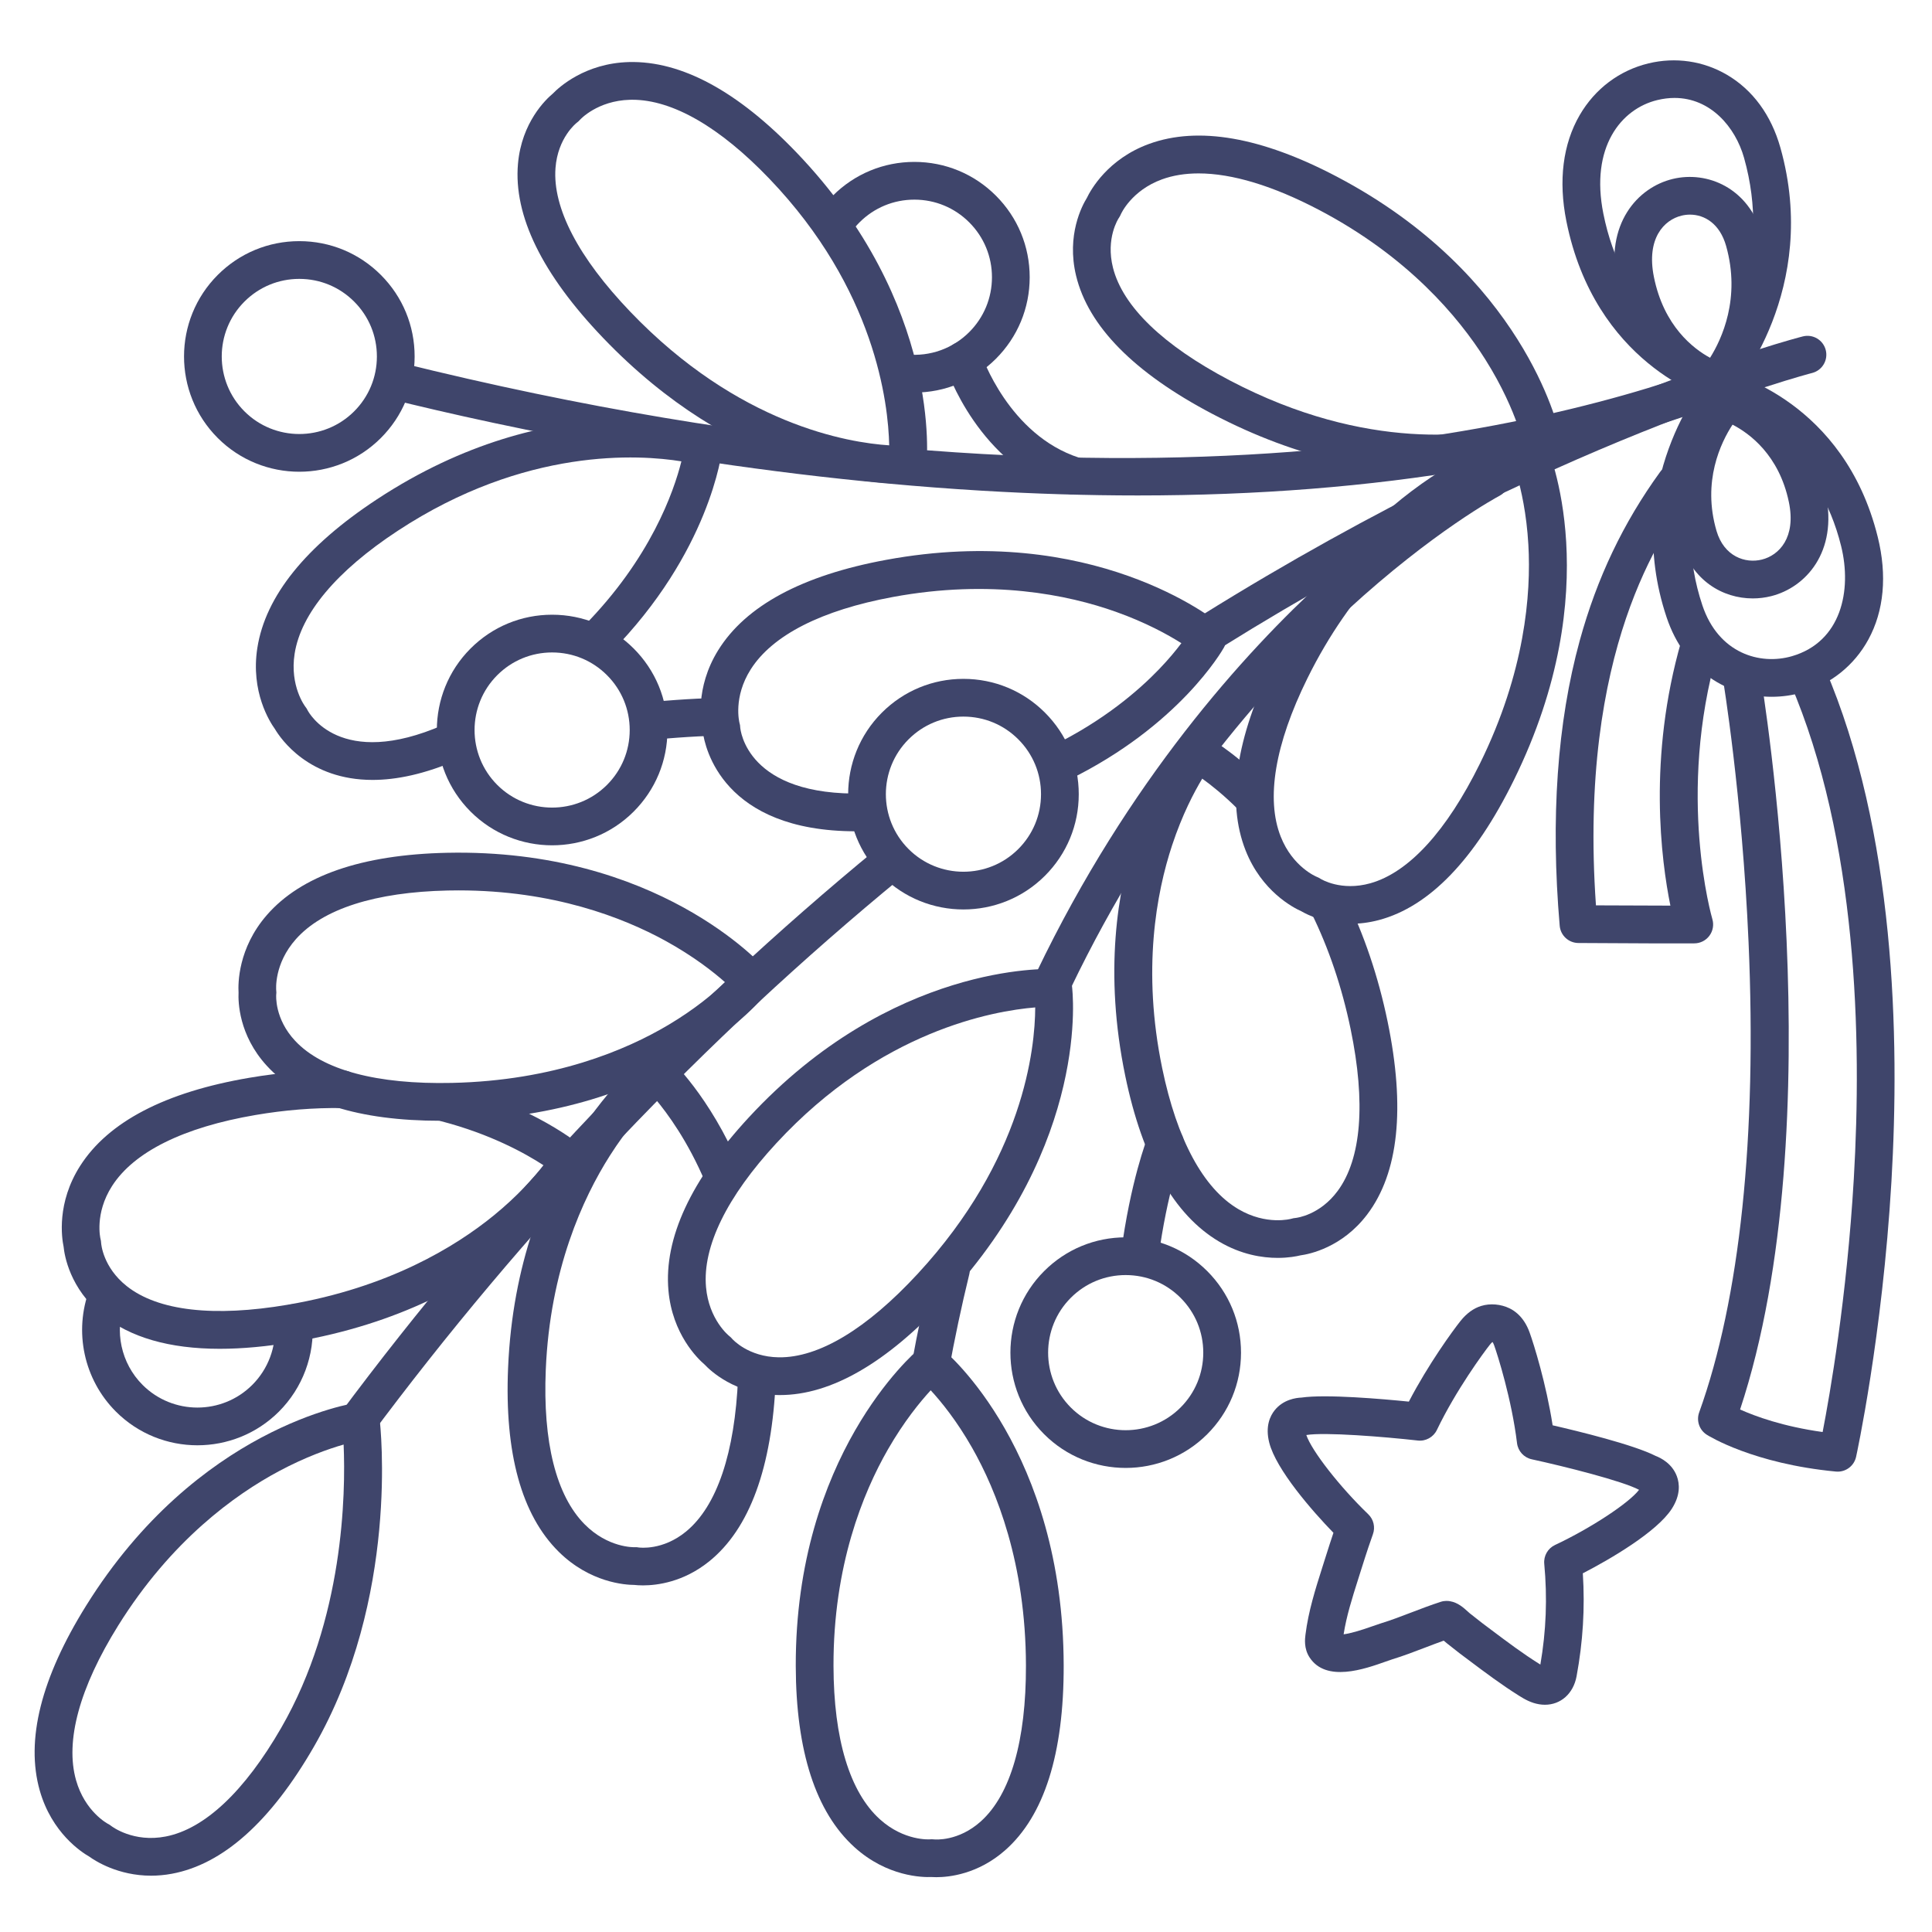 <?xml version="1.0" ?><svg enable-background="new 0 0 512 512" version="1.1" viewBox="0 0 512 512" xml:space="preserve" xmlns="http://www.w3.org/2000/svg" xmlns:xlink="http://www.w3.org/1999/xlink"><g id="Colors"/><g id="Lines"><g><g><path d="M170.402,420.143c-1.017,0-1.805-0.063-2.3-0.12c-2.387-0.008-11.736-0.596-20.018-8.775     c-9.87-9.748-14.391-26.132-13.439-48.697c2.347-55.638,34.834-81.308,36.216-82.374c1.917-1.477,4.616-1.369,6.409,0.253     c0.436,0.395,10.756,9.874,18.851,28.982c1.077,2.543-0.111,5.478-2.654,6.555c-2.545,1.078-5.477-0.112-6.554-2.654     c-4.6-10.86-9.996-18.237-13.297-22.154c-2.945,2.926-7.461,7.961-12.03,15.157c-7.114,11.207-15.83,30.134-16.949,56.657     c-0.81,19.189,2.749,33.359,10.291,40.977c6.168,6.231,12.966,6.087,13.248,6.076c0.421-0.023,0.671-0.013,1.086,0.071     c0.198,0.024,6.354,0.885,12.576-4.245c8.158-6.729,12.914-20.812,13.754-40.729c0.116-2.759,2.441-4.928,5.207-4.784     c2.759,0.116,4.901,2.447,4.785,5.206c-0.986,23.388-6.937,39.628-17.686,48.27C181.118,419.261,174.18,420.143,170.402,420.143z     " fill="#3F456B"/></g><g><path d="M52.318,383.017c-7.834,0-15.667-2.984-21.626-8.952c-8.465-8.478-11.199-21.198-6.966-32.409     c0.975-2.583,3.861-3.888,6.444-2.911c2.583,0.976,3.887,3.86,2.912,6.444c-2.849,7.544-1.009,16.105,4.687,21.81     c8.012,8.023,21.057,8.03,29.079,0.021c4.226-4.219,6.405-10.059,5.981-16.022c-0.196-2.754,1.878-5.146,4.632-5.342     c2.745-0.214,5.146,1.879,5.342,4.633c0.63,8.859-2.609,17.537-8.889,23.808C67.957,380.043,60.136,383.017,52.318,383.017z" fill="#3F456B"/></g><g><path d="M242.338,104.032c-0.986,0-1.976-0.048-2.969-0.144c-2.749-0.265-4.762-2.708-4.497-5.456     c0.266-2.749,2.71-4.768,5.457-4.497c6.143,0.593,12.16-1.564,16.518-5.917c3.887-3.881,6.029-9.043,6.033-14.535     c0.004-5.493-2.131-10.658-6.012-14.544c-3.881-3.887-9.043-6.029-14.535-6.033c-0.005,0-0.01,0-0.015,0     c-5.487,0-10.646,2.135-14.529,6.013c-0.782,0.78-1.504,1.625-2.146,2.512c-1.619,2.237-4.746,2.736-6.982,1.117     c-2.237-1.619-2.737-4.745-1.118-6.982c0.953-1.316,2.023-2.569,3.18-3.724c5.771-5.762,13.439-8.936,21.594-8.936     c0.008,0,0.015,0,0.022,0c8.164,0.006,15.836,3.19,21.604,8.967s8.942,13.453,8.936,21.617     c-0.005,8.163-3.19,15.836-8.966,21.604C258.141,100.858,250.407,104.032,242.338,104.032z" fill="#3F456B"/></g><g><path d="M409.42,451.778c-0.497,0-1.005-0.041-1.523-0.126c-2.148-0.351-3.843-1.329-5.262-2.218     c-4.766-2.984-9.187-6.307-13.461-9.521l-2.39-1.793c-0.584-0.437-1.194-0.927-1.804-1.417c-0.512-0.412-1.022-0.825-1.513-1.191     c-0.301-0.226-0.582-0.468-0.867-0.724c-1.641,0.581-3.271,1.206-4.965,1.855c-2.796,1.071-5.687,2.18-8.734,3.115     c-0.427,0.132-0.997,0.336-1.666,0.574c-5.537,1.967-15.845,5.626-20.206-1.131c-1.521-2.356-1.204-4.899-1.068-5.985     c0.777-6.224,2.629-12.059,4.42-17.702l0.684-2.163c0.965-3.079,1.726-5.405,2.312-7.142     c-5.591-5.751-15.217-16.764-17.02-23.917c-1.075-4.262,0.204-7.021,1.466-8.587c2.271-2.817,5.617-3.274,7.083-3.332     c6.506-0.941,21.476,0.367,28.455,1.07c5.169-9.916,11.651-18.829,13.706-21.393c1.607-2.004,3.438-3.335,5.442-3.956     c2.397-0.745,5.228-0.504,7.569,0.642c0.73,0.358,1.422,0.825,2.059,1.391c1.381,1.227,2.458,2.886,3.204,4.933     c1.124,3.088,4.406,13.607,6.122,24.659c6.836,1.571,21.435,5.129,27.295,8.111c1.372,0.525,4.393,2.03,5.641,5.426     c0.694,1.888,1.02,4.912-1.365,8.604c-3.961,6.135-16.391,13.391-23.568,17.082c0.584,9.173,0.04,18.129-1.652,27.271     C416.961,448.843,413.609,451.778,409.42,451.778z M407.927,442.611L407.927,442.611L407.927,442.611z M383.351,424.256     c0.402,0,0.686,0.046,0.914,0.083c2.074,0.341,3.569,1.697,4.77,2.786c0.17,0.154,0.325,0.3,0.454,0.404     c0.548,0.409,1.156,0.896,1.763,1.386c0.513,0.413,1.026,0.827,1.518,1.195l2.413,1.811c4.296,3.229,8.354,6.28,12.761,9.038     c0.069,0.044,0.161,0.102,0.268,0.167c1.541-8.923,1.877-17.669,1.03-26.696c-0.197-2.099,0.944-4.097,2.853-4.993     c9.474-4.448,19.602-11.119,22.273-14.618c-4.322-2.328-19.734-6.198-28.44-8.092c-2.08-0.452-3.645-2.172-3.901-4.284     c-1.396-11.524-5.149-23.407-6.078-25.959c-0.164-0.449-0.307-0.688-0.386-0.799c-0.026-0.005-0.054-0.01-0.08-0.013     c-0.11,0.086-0.319,0.272-0.61,0.636c-1.697,2.118-9.063,12.17-14.081,22.637c-0.921,1.919-2.955,3.051-5.069,2.808     c-8.856-0.997-24.696-2.273-29.534-1.456c1.408,4.169,8.862,13.737,16.41,20.99c1.426,1.371,1.91,3.454,1.234,5.313     c-0.56,1.539-1.573,4.479-3.225,9.745l-0.694,2.196c-1.584,4.99-3.087,9.728-3.839,14.566c1.621-0.192,4.237-0.927,7.817-2.198     c0.833-0.295,1.544-0.545,2.076-0.708c2.722-0.836,5.33-1.836,8.091-2.895c2.492-0.954,5.068-1.941,7.761-2.81     C382.313,424.337,382.831,424.256,383.351,424.256z M355.84,434.925L355.84,434.925L355.84,434.925z M435.31,395.212     L435.31,395.212C435.31,395.212,435.31,395.212,435.31,395.212z M345.169,380.366L345.169,380.366L345.169,380.366z      M395.571,355.609L395.571,355.609L395.571,355.609z" fill="#3F456B"/></g><g><path d="M238.707,128.134c-9.051,0-44.296-2.486-78.85-38.555c-16.194-16.904-23.793-32.441-22.587-46.181     c0.966-10.996,7.418-17.083,9.222-18.582c1.66-1.718,8.557-8.057,20.191-8.37c13.872-0.348,28.819,7.707,44.443,24.016     c38.524,40.214,34.556,81.429,34.368,83.163c-0.261,2.405-2.206,4.279-4.62,4.449     C240.674,128.089,239.929,128.134,238.707,128.134z M240.523,123.087h0.01H240.523z M240.523,123.087h0.01H240.523z      M167.578,26.435c-0.209,0-0.417,0.003-0.625,0.008c-8.661,0.233-13.217,5.257-13.26,5.308c-0.249,0.29-0.531,0.55-0.839,0.775     c-0.159,0.124-5.039,3.973-5.643,12.013c-0.793,10.545,6.077,23.728,19.867,38.123c28.596,29.85,57.639,34.655,68.569,35.356     c-0.237-11.209-3.71-41.377-31.741-70.638C190.765,33.662,178.221,26.435,167.578,26.435z" fill="#3F456B"/></g><g><path d="M98.728,206.687c-16.879,0-24.324-10.862-25.899-13.535c-1.309-1.809-6.451-9.795-4.63-21.445     c2.142-13.705,12.795-26.949,31.662-39.363c46.521-30.611,86.336-19.251,88.009-18.753c2.319,0.691,3.81,2.944,3.54,5.349     c-0.124,1.107-3.341,27.425-29.619,54.056c-1.939,1.966-5.105,1.988-7.071,0.047c-1.966-1.939-1.987-5.104-0.047-7.07     c17.743-17.981,23.901-35.7,25.904-43.71c-11.05-1.795-41.355-3.847-75.219,18.436c-16.181,10.647-25.614,21.904-27.279,32.554     c-1.338,8.561,2.778,13.95,2.82,14.002c0.24,0.297,0.445,0.621,0.611,0.965c0.311,0.604,8.554,15.888,36.009,3.877     c2.529-1.106,5.478,0.047,6.585,2.577c1.106,2.53-0.047,5.478-2.577,6.585C112.515,205.197,104.974,206.687,98.728,206.687z" fill="#3F456B"/></g><g><path d="M58.238,357.446c-13.346,0-23.788-3.014-31.17-9.018c-8.563-6.965-9.985-15.721-10.216-18.055     c-0.491-2.338-1.873-11.603,4.392-21.412c7.466-11.691,22.541-19.542,44.805-23.334c8.329-1.419,16.653-2.086,24.714-1.972     c2.761,0.038,4.969,2.308,4.931,5.068c-0.038,2.762-2.319,4.949-5.068,4.932c-7.462-0.119-15.168,0.513-22.898,1.829     c-19.095,3.253-32.254,9.773-38.056,18.858c-4.663,7.303-3.058,13.892-3.041,13.956c0.1,0.368,0.158,0.747,0.171,1.129     c0.014,0.202,0.464,6.399,6.783,11.408c8.287,6.568,23.053,8.272,42.706,4.925c26.671-4.543,44.362-15.347,54.507-23.61     c6.438-5.244,10.744-10.161,13.219-13.356c-4.748-3.091-13.957-8.226-26.986-11.628c-2.671-0.698-4.272-3.43-3.574-6.102     c0.698-2.672,3.43-4.267,6.102-3.574c21.975,5.739,34.114,15.88,34.621,16.309c1.846,1.564,2.307,4.227,1.094,6.32     c-0.848,1.464-21.414,35.979-77.303,45.499C70.817,356.838,64.234,357.446,58.238,357.446z" fill="#3F456B"/></g><g><path d="M116.723,297.016c-21.69,0-37.169-4.907-46.041-14.604c-7.451-8.144-7.576-17.013-7.462-19.355     c-0.144-2.384-0.155-11.752,7.479-20.538c9.098-10.472,25.159-16.031,47.739-16.522c55.672-1.195,83.368,29.569,84.52,30.881     c1.597,1.817,1.663,4.519,0.157,6.412c-1.054,1.324-26.452,32.456-83.131,33.69C118.881,297.003,117.793,297.016,116.723,297.016     z M121.538,235.963c-0.951,0-1.912,0.01-2.882,0.031c-19.202,0.418-33.115,4.874-40.236,12.887     c-5.823,6.553-5.245,13.324-5.217,13.609c0.05,0.42,0.056,0.669-0.001,1.089c-0.017,0.201-0.478,6.397,5.039,12.277     c7.235,7.712,21.597,11.562,41.525,11.125c27.049-0.589,46.131-8.686,57.376-15.374c7.139-4.246,12.119-8.48,15.034-11.278     c-3.11-2.755-8.422-6.939-15.896-11.04C165.066,243.139,146.607,235.963,121.538,235.963z" fill="#3F456B"/></g><g><path d="M338.607,333.354c-4.088,0-9.661-0.855-15.513-4.309c-11.946-7.051-20.323-21.84-24.896-43.957     c-11.277-54.534,13.979-87.345,15.059-88.715c1.499-1.9,4.142-2.454,6.277-1.315c0.287,0.152,7.113,3.836,15.679,12.391     c1.954,1.951,1.956,5.117,0.005,7.071c-1.951,1.953-5.117,1.956-7.071,0.005c-3.771-3.767-7.136-6.446-9.542-8.176     c-2.144,3.555-5.299,9.539-7.978,17.636c-4.17,12.602-8.013,33.081-2.637,59.078c3.922,18.969,10.902,31.892,20.186,37.37     c7.462,4.402,13.989,2.567,14.053,2.548c0.365-0.113,0.741-0.185,1.123-0.212c0.201-0.021,6.379-0.689,11.163-7.181     c6.273-8.513,7.456-23.331,3.418-42.853c-2.295-11.097-5.806-21.482-10.437-30.869c-1.222-2.477-0.205-5.474,2.271-6.696     c2.478-1.222,5.475-0.204,6.696,2.272c5.006,10.146,8.795,21.34,11.262,33.268c4.74,22.924,2.925,40.124-5.396,51.124     c-6.659,8.804-15.36,10.533-17.685,10.846C343.682,332.918,341.522,333.354,338.607,333.354z" fill="#3F456B"/></g><g><path d="M357.934,244.814c-6.765,0.001-11.558-2.44-13.069-3.322c-2.181-0.973-10.495-5.287-14.767-16.113     c-5.09-12.904-2.608-29.719,7.377-49.977c24.623-49.949,64.711-60.308,66.406-60.724c2.35-0.575,4.775,0.61,5.76,2.82     c0.689,1.546,16.584,38.445-8.483,89.297c-10.35,20.996-22.354,33.448-35.677,37.011     C362.772,244.531,360.238,244.814,357.934,244.814z M401.967,125.836c-3.878,1.487-10.043,4.269-17.13,9.007     c-11.035,7.377-26.654,21.17-38.392,44.981c-8.564,17.374-11,31.857-7.045,41.885c3.18,8.06,9.458,10.623,9.52,10.647     c0.357,0.135,0.698,0.311,1.015,0.522c0.17,0.107,5.457,3.377,13.219,1.197c10.181-2.859,20.22-13.822,29.034-31.702     c11.963-24.268,13.588-44.933,12.845-57.995C404.562,136.086,403.104,129.714,401.967,125.836z" fill="#3F456B"/></g><g><path d="M380.523,125.247c-15.458,0-35.98-3.34-59.283-15.588c-20.721-10.891-32.858-23.213-36.075-36.625     c-2.574-10.734,1.614-18.555,2.848-20.549c1.029-2.155,5.557-10.355,16.491-14.345c13.031-4.752,29.775-1.837,49.768,8.671     c49.294,25.908,58.611,66.251,58.983,67.956c0.517,2.364-0.734,4.758-2.969,5.686     C409.45,120.801,398.355,125.247,380.523,125.247z M317.632,45.955c-3.56,0-6.805,0.524-9.7,1.58     c-8.139,2.97-10.865,9.179-10.89,9.24c-0.145,0.354-0.329,0.69-0.549,1.002c-0.112,0.168-3.518,5.366-1.539,13.184     c2.595,10.251,13.293,20.572,30.939,29.847c36.609,19.24,65.686,14.567,76.261,11.763c-1.386-3.915-4.007-10.153-8.562-17.363     c-7.089-11.223-20.473-27.193-43.972-39.544C337.375,49.228,326.523,45.955,317.632,45.955z" fill="#3F456B"/></g><g><path d="M246.488,367.6c-0.295,0-0.595-0.026-0.896-0.081c-2.717-0.491-4.522-3.093-4.031-5.81     c1.609-8.898,3.492-17.778,5.597-26.392c0.655-2.683,3.363-4.317,6.043-3.671c2.683,0.655,4.326,3.361,3.67,6.044     c-2.057,8.418-3.897,17.098-5.47,25.798C250.965,365.905,248.859,367.6,246.488,367.6z" fill="#3F456B"/></g><g><path d="M279.239,264.743c-0.726,0-1.461-0.158-2.159-0.493c-2.49-1.194-3.54-4.181-2.346-6.671     c24.27-50.588,54.934-84.533,76.384-104.101c23.363-21.313,40.838-30.53,41.571-30.912c2.45-1.276,5.468-0.326,6.745,2.122     c1.276,2.447,0.328,5.465-2.118,6.743l0,0c-0.681,0.356-68.595,36.736-113.566,130.474     C282.891,263.697,281.102,264.743,279.239,264.743z" fill="#3F456B"/></g><g><path d="M93.798,383.03c-1.037,0-2.082-0.321-2.978-0.986c-2.217-1.647-2.678-4.779-1.031-6.996     c41.76-56.199,89.81-106.769,142.816-150.302c2.133-1.752,5.285-1.443,7.037,0.69c1.753,2.135,1.443,5.285-0.69,7.038     c-52.377,43.017-99.862,92.992-141.137,148.538C96.834,382.333,95.326,383.03,93.798,383.03z" fill="#3F456B"/></g><g><path d="M321.098,172.317c-1.669,0-3.3-0.835-4.248-2.355c-1.461-2.344-0.746-5.428,1.597-6.889     c46.742-29.144,87.491-47.666,113.445-58.072c28.225-11.317,45.169-15.668,45.876-15.848c2.674-0.677,5.395,0.938,6.076,3.615     c0.68,2.675-0.938,5.396-3.613,6.077c-0.674,0.172-68.409,17.792-156.493,72.714     C322.916,172.072,322.001,172.317,321.098,172.317z" fill="#3F456B"/></g><g><path d="M449,250h-12l-18.708-0.094c-2.586-0.013-4.735-1.996-4.957-4.572     c-2.442-28.435-0.656-53.858,5.311-75.567c4.565-16.609,11.534-31.231,21.306-44.702c1.622-2.235,4.748-2.732,6.983-1.111     c2.235,1.621,2.733,4.747,1.111,6.982c-7.465,10.291-29.852,41.152-25.103,108.994l19.728,0.07     c-2.433-11.983-6.013-39.238,2.893-70.137c0.765-2.652,3.533-4.181,6.189-3.42c2.653,0.765,4.185,3.536,3.419,6.189     c-10.935,37.94-1.478,70.617-1.381,70.942c0.45,1.513,0.159,3.149-0.785,4.414C452.064,249.255,450.578,250,449,250z" fill="#3F456B"/></g><g><path d="M301.519,131.301c-13.398,0-27.165-0.419-41.3-1.259c-67.537-4.013-127.265-16.941-156.857-24.291     c-2.68-0.666-4.313-3.378-3.647-6.058c0.666-2.681,3.378-4.312,6.058-3.647c196.976,48.922,314.467,14.921,355.838-1.97     c2.558-1.046,5.475,0.182,6.519,2.739c1.044,2.557-0.183,5.475-2.739,6.519C419.833,121.932,364.847,131.301,301.519,131.301z" fill="#3F456B"/></g><g><path d="M226.842,220.301c-35.385,0-40.041-22.231-40.6-26.403c-0.503-2.174-2.138-11.532,4.07-21.56     c7.302-11.795,22.265-19.855,44.474-23.96c54.761-10.12,87.03,15.824,88.376,16.934c1.868,1.538,2.366,4.193,1.183,6.304     c-0.47,0.839-11.854,20.713-41.111,35.046c-2.481,1.216-5.475,0.189-6.69-2.291c-1.215-2.479-0.189-5.475,2.291-6.689     c13.726-6.724,22.992-14.775,28.348-20.347c2.577-2.681,4.523-5.062,5.894-6.886c-3.508-2.218-9.424-5.5-17.463-8.35     c-12.511-4.436-32.903-8.71-59.01-3.887c-18.887,3.49-31.906,10.118-37.65,19.169c-4.697,7.401-3.042,13.991-2.969,14.269     c0.117,0.406,0.163,0.652,0.173,1.075c0.054,0.694,1.746,18.416,32.837,17.546c2.793-0.046,5.06,2.1,5.136,4.859     c0.077,2.761-2.099,5.061-4.86,5.137C228.446,220.289,227.636,220.301,226.842,220.301z" fill="#3F456B"/></g><g><path d="M206.692,369.706c-0.29,0-0.577-0.004-0.865-0.012c-11.035-0.297-17.501-6.37-19.108-8.079     c-1.815-1.553-8.56-8.053-9.578-19.646c-1.213-13.818,5.946-29.233,21.278-45.817c37.805-40.891,79.183-39.428,80.926-39.344     c2.417,0.114,4.405,1.942,4.721,4.341c0.221,1.678,4.972,41.574-33.514,83.203C234.994,361.18,220.242,369.706,206.692,369.706z      M274.345,266.977c-11.172,0.915-41.073,6.208-68.583,35.964c-13.149,14.223-19.602,27.416-18.66,38.153     c0.758,8.631,6.048,12.874,6.101,12.915c0.304,0.23,0.581,0.496,0.825,0.79c0.134,0.151,4.271,4.789,12.334,4.905     c10.601,0.154,23.315-7.504,36.848-22.142C271.271,307.211,274.308,277.929,274.345,266.977z" fill="#3F456B"/></g><g><path d="M40.042,497.075c-8.731,0-14.768-3.884-16.405-5.067c-2.065-1.179-9.922-6.296-13.102-17.503     c-3.786-13.345,0.352-29.83,12.298-48.997c29.455-47.261,70.373-53.593,72.1-53.84c1.333-0.188,2.687,0.166,3.755,0.987     c1.067,0.821,1.759,2.039,1.917,3.376c0.227,1.921,5.294,47.482-17.428,86.884c-11.428,19.816-24.085,31.137-37.621,33.647     C43.621,496.921,41.777,497.075,40.042,497.075z M91.062,382.822c-4.034,1.159-10.075,3.285-17.08,7.021     c-11.712,6.247-28.622,18.424-42.664,40.953c-10.245,16.438-14.105,30.609-11.164,40.979c2.364,8.335,8.357,11.509,8.417,11.539     c0.329,0.163,0.639,0.362,0.925,0.594c0.199,0.153,5.871,4.466,14.451,2.779c10.308-2.021,20.877-11.97,30.565-28.77     C91.134,429.1,91.625,395.83,91.062,382.822z" fill="#3F456B"/></g><g><path d="M248.138,497.472c-0.53,0-0.96-0.019-1.274-0.04c-2.386,0.097-11.752-0.075-20.388-7.878     c-10.293-9.3-15.538-25.466-15.59-48.051c-0.128-55.688,31.187-82.777,32.52-83.903c1.85-1.561,4.551-1.574,6.414-0.032     c1.304,1.079,31.937,27.079,32.067,83.771c0.054,23.409-5.169,39.897-15.523,49.008     C259.184,496.662,251.569,497.472,248.138,497.472z M246.933,487.42c0.216,0,0.433,0.014,0.648,0.042     c0.198,0.02,6.387,0.603,12.375-4.8c7.851-7.084,11.977-21.365,11.931-41.3c-0.062-27.056-7.786-46.292-14.255-57.665     c-4.106-7.22-8.244-12.281-10.984-15.251c-2.814,3.056-7.102,8.286-11.347,15.679c-6.609,11.512-14.475,30.808-14.414,57.354     c0.044,19.37,4.295,33.428,12.294,40.654c6.429,5.809,13.194,5.321,13.259,5.311C246.603,487.428,246.768,487.42,246.933,487.42z     " fill="#3F456B"/></g><g><path d="M79.318,125.017c-7.834,0-15.667-2.984-21.626-8.952c-11.908-11.925-11.894-31.314,0.03-43.222     c5.771-5.763,13.44-8.937,21.595-8.937c0.008,0,0.015,0,0.022,0c8.164,0.006,15.836,3.19,21.604,8.967s8.942,13.453,8.936,21.617     c-0.005,8.163-3.19,15.836-8.966,21.604C94.957,122.043,87.136,125.017,79.318,125.017z M79.317,73.906     c-5.487,0-10.646,2.135-14.529,6.013c-8.023,8.011-8.032,21.057-0.021,29.079c8.012,8.022,21.057,8.031,29.079,0.021     c3.887-3.881,6.029-9.043,6.033-14.535c0.004-5.493-2.131-10.658-6.012-14.544l0,0c-3.881-3.887-9.043-6.029-14.535-6.033     C79.327,73.906,79.322,73.906,79.317,73.906z" fill="#3F456B"/></g><g><path d="M255.318,241.017c-7.834,0-15.667-2.984-21.626-8.952c-11.908-11.925-11.894-31.314,0.03-43.222     c5.771-5.763,13.44-8.937,21.595-8.937c0.008,0,0.015,0,0.022,0c8.164,0.006,15.836,3.19,21.604,8.967s8.942,13.453,8.936,21.617     c-0.005,8.163-3.19,15.836-8.966,21.604C270.957,238.043,263.136,241.017,255.318,241.017z M255.317,189.906     c-5.487,0-10.646,2.135-14.529,6.013c-8.023,8.011-8.032,21.057-0.021,29.079c8.012,8.022,21.057,8.031,29.079,0.021     c3.887-3.881,6.029-9.043,6.033-14.535c0.004-5.493-2.131-10.658-6.012-14.544l0,0c-3.881-3.887-9.043-6.029-14.535-6.033     C255.327,189.906,255.322,189.906,255.317,189.906z" fill="#3F456B"/></g><g><path d="M284.499,131.075c-0.508,0-1.024-0.078-1.534-0.242c-23.664-7.622-32.058-32.74-32.404-33.806     c-0.853-2.626,0.586-5.446,3.212-6.299c2.622-0.853,5.439,0.582,6.296,3.201l0,0c0.07,0.213,7.233,21.354,25.961,27.386     c2.629,0.847,4.073,3.663,3.227,6.292C288.575,129.727,286.612,131.075,284.499,131.075z" fill="#3F456B"/></g><g><path d="M302.006,338.001c-0.217,0-0.436-0.015-0.656-0.043c-2.738-0.359-4.667-2.87-4.308-5.607     c2.532-19.322,6.918-30.562,7.104-31.03c1.016-2.566,3.921-3.827,6.488-2.811c2.566,1.015,3.825,3.917,2.812,6.483     c-0.075,0.192-4.143,10.753-6.49,28.656C306.628,336.167,304.479,338,302.006,338.001z" fill="#3F456B"/></g><g><path d="M298.318,389.017c-7.834,0-15.667-2.984-21.626-8.952c-11.908-11.925-11.894-31.314,0.03-43.222     c5.771-5.763,13.44-8.937,21.595-8.937c0.008,0,0.015,0,0.022,0c8.164,0.006,15.836,3.19,21.604,8.967s8.942,13.453,8.936,21.617     c-0.005,8.163-3.19,15.836-8.966,21.604C313.957,386.043,306.136,389.017,298.318,389.017z M298.317,337.906     c-5.487,0-10.646,2.135-14.529,6.013c-8.023,8.011-8.032,21.057-0.021,29.079c8.012,8.022,21.057,8.031,29.079,0.021     c3.887-3.881,6.029-9.043,6.033-14.535c0.004-5.493-2.131-10.658-6.012-14.544l0,0c-3.881-3.887-9.043-6.029-14.535-6.033     C298.327,337.906,298.322,337.906,298.317,337.906z" fill="#3F456B"/></g><g><path d="M146.318,224.017c-7.834,0-15.667-2.984-21.626-8.952c-11.908-11.925-11.894-31.314,0.03-43.222     c5.771-5.763,13.44-8.937,21.595-8.937c0.008,0,0.015,0,0.022,0c8.164,0.006,15.836,3.19,21.604,8.967s8.942,13.453,8.936,21.617     c-0.005,8.163-3.19,15.836-8.966,21.604C161.957,221.043,154.136,224.017,146.318,224.017z M146.317,172.906     c-5.487,0-10.646,2.135-14.529,6.013c-8.023,8.011-8.032,21.057-0.021,29.079c8.012,8.022,21.057,8.031,29.079,0.021     c3.887-3.881,6.029-9.043,6.033-14.535c0.004-5.493-2.131-10.658-6.012-14.544l0,0c-3.881-3.887-9.043-6.029-14.535-6.033     C146.327,172.906,146.322,172.906,146.317,172.906z" fill="#3F456B"/></g><g><path d="M172.994,196c-2.557,0-4.738-1.951-4.974-4.547c-0.25-2.751,1.777-5.183,4.527-5.433     C173.006,185.979,183.844,185,190,185c2.761,0,5,2.238,5,5s-2.239,5-5,5c-5.707,0-16.439,0.97-16.547,0.979     C173.299,195.993,173.146,196,172.994,196z" fill="#3F456B"/></g><g><path d="M455,106c-0.469,0-0.942-0.065-1.406-0.202c-1.26-0.369-30.943-9.478-38.497-47.225     c-2.141-10.7-0.915-20.41,3.547-28.082c4.059-6.979,10.535-11.845,18.235-13.699c7.132-1.717,14.514-0.644,20.781,3.027     c6.825,3.997,11.718,10.664,14.151,19.279c10.615,37.591-12.079,64.085-13.05,65.194C457.798,105.395,456.418,106,455,106z      M443.771,25.955c-1.45,0-2.967,0.178-4.549,0.56c-9.659,2.326-17.833,12.534-14.318,30.096     c5.023,25.105,21.516,35.177,28.421,38.359c4.943-7.051,16.261-26.958,8.864-53.154C459.885,33.66,453.312,25.955,443.771,25.955     z" fill="#3F456B"/></g><g><path d="M454.884,106c-0.469,0-0.942-0.065-1.406-0.202c-0.819-0.24-20.123-6.16-24.987-30.47     c-3.192-15.954,5.442-25.65,14.815-27.908c9.076-2.185,20.152,2.28,23.758,15.048c6.799,24.077-7.793,41.112-8.417,41.825     C457.682,105.395,456.303,106,454.884,106z M447.865,56.878c-0.751,0-1.497,0.091-2.218,0.264     c-4.664,1.124-9.387,6.047-7.351,16.224c2.611,13.052,10.466,19.046,14.886,21.45c3.104-4.948,8.164-15.796,4.257-29.631     C455.775,59.289,451.74,56.878,447.865,56.878z" fill="#3F456B"/></g><g><path d="M464.5,158.587c-7.936,0-16.141-4.682-19.193-15.053c-6.855-23.303,7.842-39.771,8.471-40.461     c1.275-1.396,3.228-1.956,5.048-1.444c0.82,0.231,20.141,5.92,25.031,29.375c3.178,15.245-5.283,24.675-14.49,26.984     C467.79,158.385,466.15,158.587,464.5,158.587z M459.14,112.539c-3.074,4.695-8.108,15.019-4.239,28.173     c1.995,6.779,7.634,8.684,12.033,7.577c4.521-1.134,9.101-5.807,7.134-15.244C471.458,120.525,463.557,114.814,459.14,112.539z" fill="#3F456B"/></g><g><path d="M487.004,390c-0.158,0-0.317-0.007-0.478-0.022c-21.944-2.09-33.72-9.447-34.21-9.759     c-1.973-1.256-2.812-3.712-2.02-5.912c10.812-30.033,15.338-73.121,13.09-124.605c-1.709-39.145-6.765-69.608-6.816-69.911     c-0.457-2.724,1.38-5.302,4.104-5.759c2.717-0.457,5.301,1.379,5.759,4.103c0.83,4.943,19.695,119.89-5.29,195.396     c3.985,1.789,11.363,4.507,21.872,5.971c1.925-9.938,6.425-35.646,8.263-67.145c2.161-37.026,0.988-89.875-16.87-131.38     c-1.091-2.537,0.08-5.479,2.617-6.569c2.536-1.094,5.478,0.079,6.569,2.616c18.651,43.349,19.896,97.931,17.657,136.085     c-2.415,41.149-9.298,72.657-9.368,72.971C491.372,388.387,489.326,390,487.004,390z" fill="#3F456B"/></g><g><path d="M469.51,184.655c-11.288,0-22.961-6.482-27.842-21.058c-11.981-35.775,9.859-62.287,10.794-63.398     c1.214-1.442,3.137-2.081,4.969-1.646c1.274,0.3,31.296,7.751,40.196,43.771c2.515,10.179,1.653,19.57-2.493,27.161     c-3.743,6.854-9.944,11.831-17.46,14.015C475.049,184.262,472.291,184.655,469.51,184.655z M458.165,109.294     c-4.654,6.902-15.288,26.425-7.015,51.128c4.271,12.754,15.296,15.927,23.735,13.474c13.047-3.79,15.948-17.383,13.034-29.174     C482.027,120.873,465.105,111.993,458.165,109.294z" fill="#3F456B"/></g></g></g></svg>